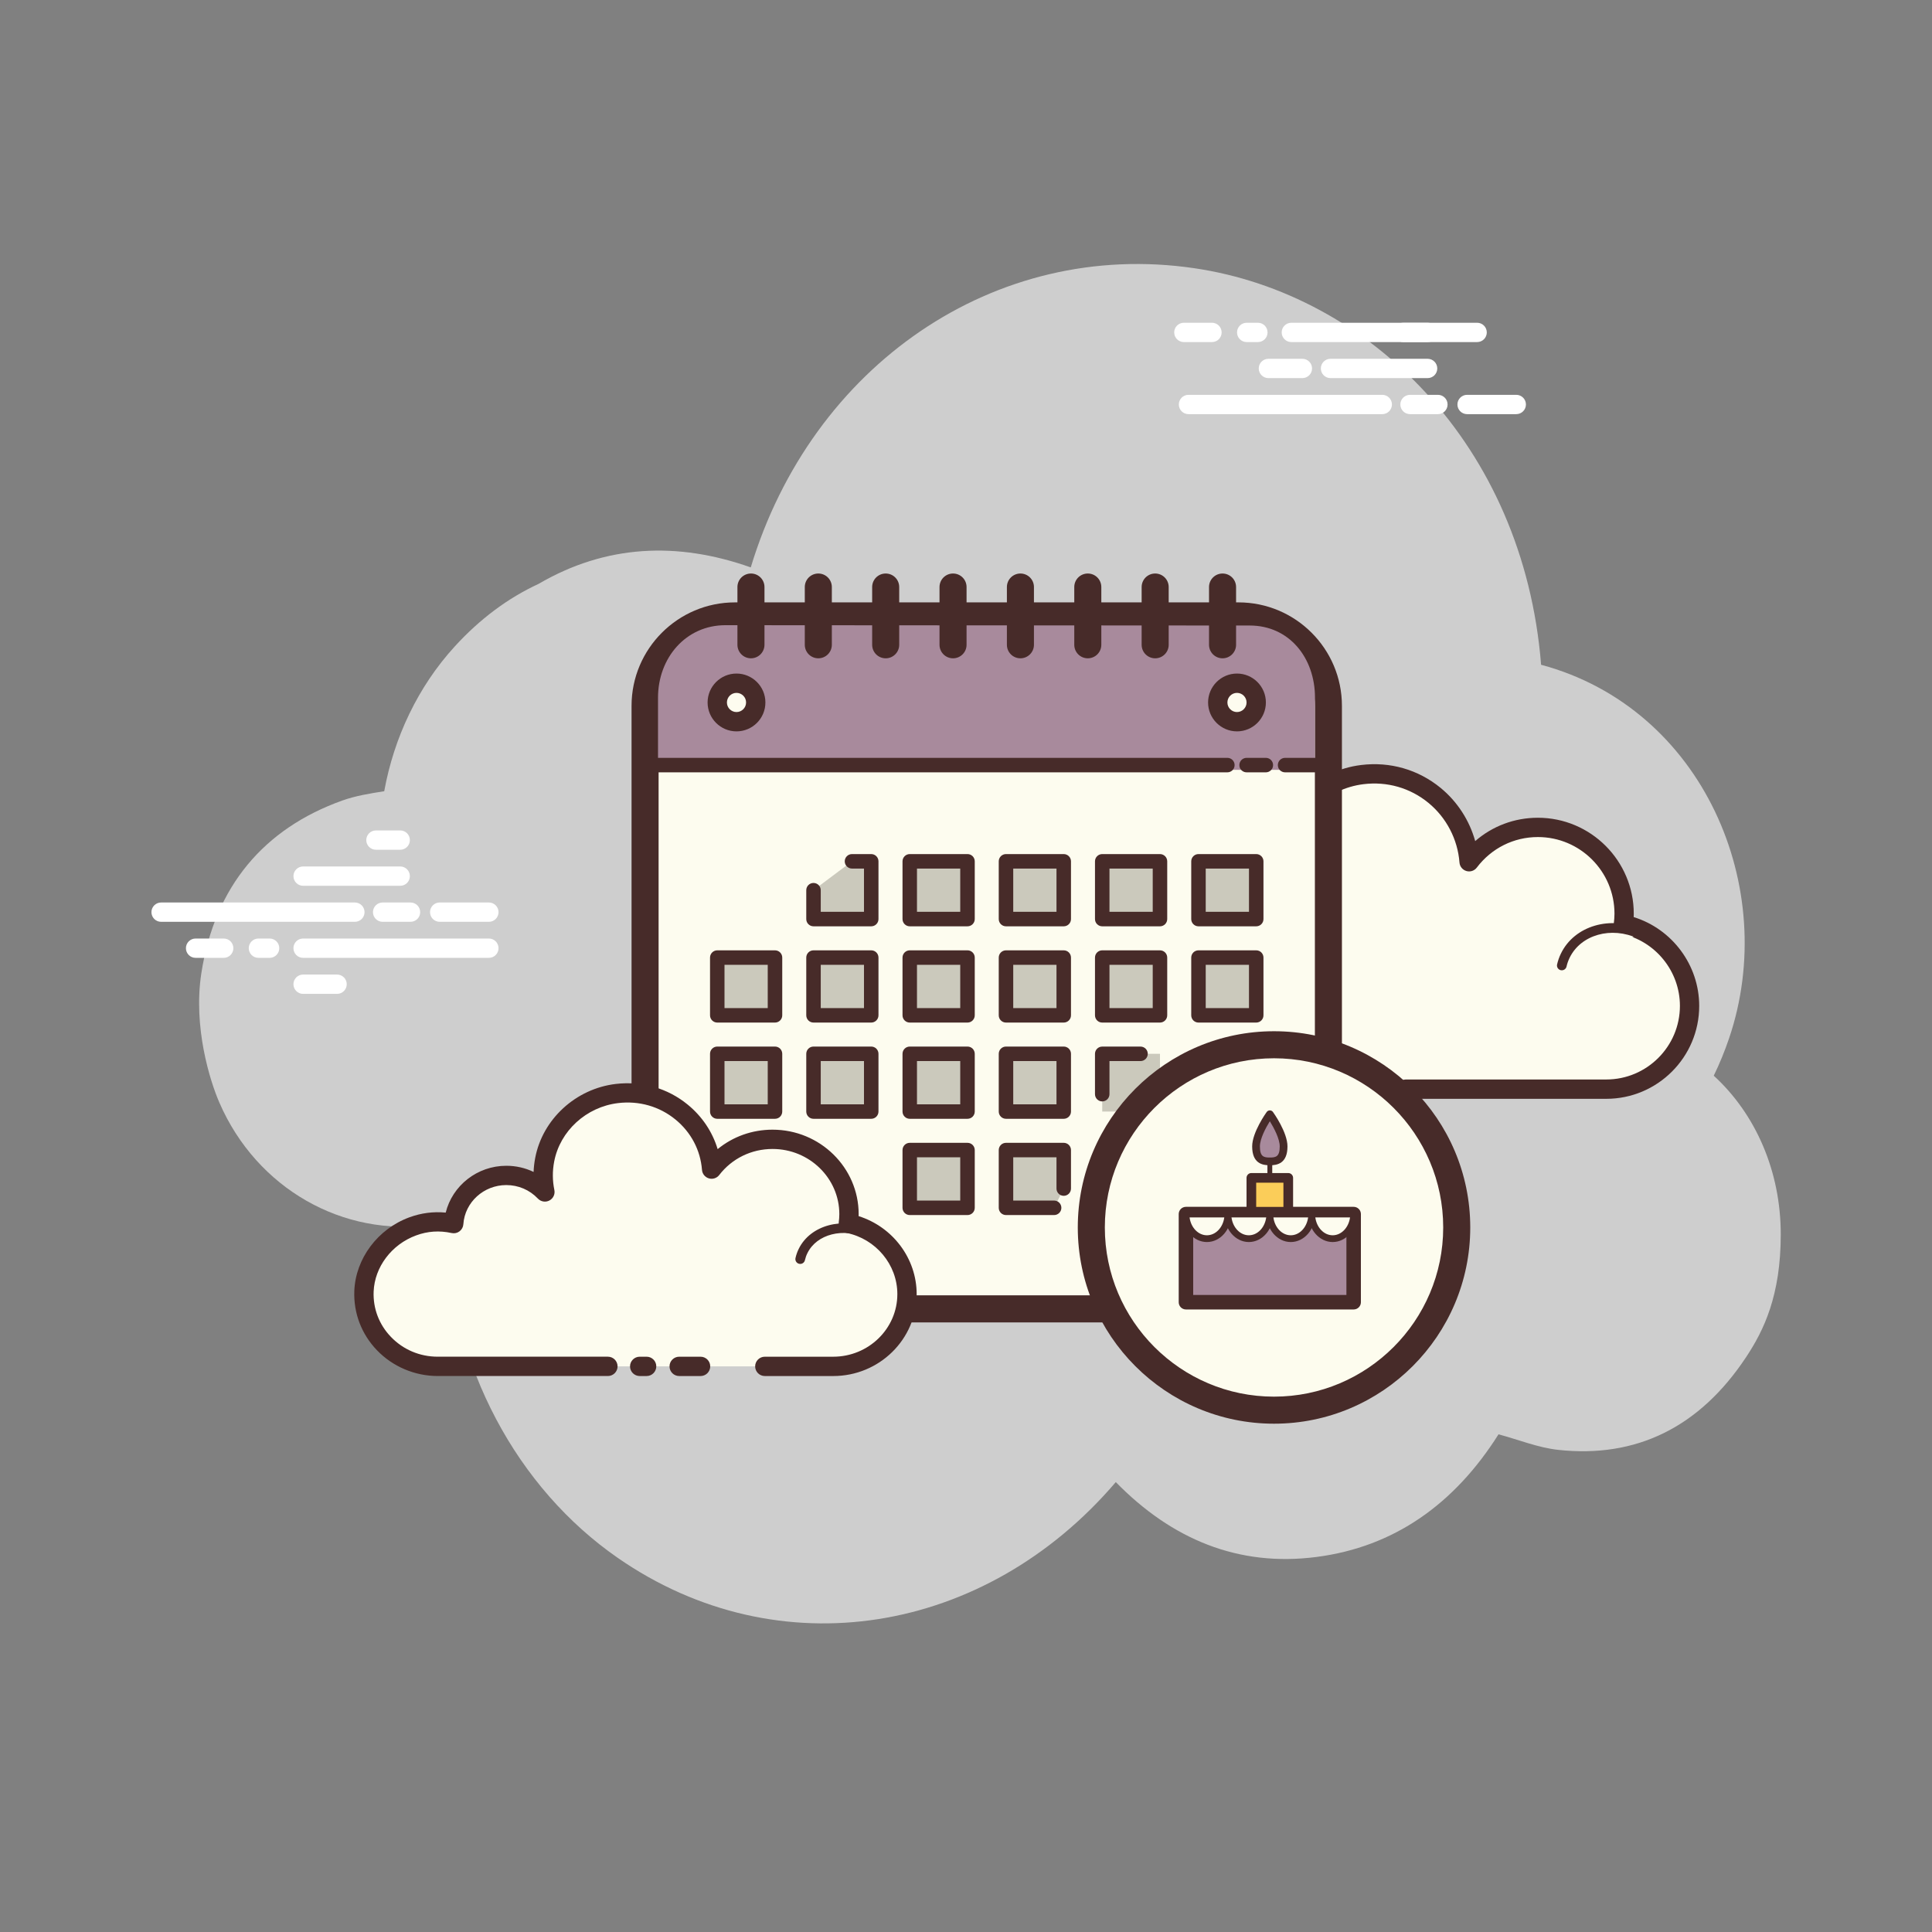 <svg
    xmlns="http://www.w3.org/2000/svg" x="0px" y="0px"
    width="100" height="100"
    viewBox="0 0 172 172"   
>
    <rect x="0" y="0" width="172" height="172" fill="#808080" stroke="none"/>
    <g fill="none" fill-rule="nonzero" stroke="none" stroke-width="1" stroke-linecap="butt" stroke-linejoin="miter" stroke-miterlimit="10" stroke-dasharray="" stroke-dashoffset="0" font-family="none" font-weight="none" font-size="none" text-anchor="none">
        <path d="M0,172v-172h172v172z" fill="none">
        </path>
        <g>
            <path d="M152.571,95.764c0.516,-1.06 0.974,-2.174 1.369,-3.342c4.529,-13.364 -2.32,-29.374 -16.741,-33.239c-1.56,-19.579 -15.32,-33.012 -30.859,-35.303c-17.787,-2.623 -34.08,8.676 -39.502,26.634c-6.534,-2.315 -12.902,-2.033 -18.903,1.474c-2.723,1.259 -5.213,3.117 -7.448,5.561c-3.28,3.588 -5.413,8.117 -6.281,12.891c-1.287,0.203 -2.551,0.406 -3.743,0.832c-6.949,2.492 -11.333,7.621 -12.535,15.348c-0.748,4.811 0.762,9.61 1.605,11.548c3.328,7.663 11.046,12.006 18.887,10.857c0.39,-0.057 0.958,0.119 1.293,0.401c0.415,12.246 6.361,23.077 15.28,29.264c14.312,9.928 32.726,6.87 44.343,-6.744c4.978,5.091 10.901,7.565 17.86,6.667c6.92,-0.893 12.293,-4.711 16.213,-10.92c1.811,0.487 3.528,1.189 5.303,1.383c6.952,0.76 12.597,-2.004 16.739,-8.256c1.586,-2.393 3.084,-5.494 3.084,-10.929c0.002,-5.6 -2.224,-10.704 -5.967,-14.126z" fill="#cecece">
            </path>
            <path d="M31.595,82.066h-17.253c-0.475,0 -0.86,-0.385 -0.86,-0.86c0,-0.475 0.385,-0.86 0.86,-0.86h17.252c0.475,0 0.86,0.385 0.86,0.86c0,0.475 -0.384,0.86 -0.858,0.86zM36.548,82.066h-2.485c-0.475,0 -0.86,-0.385 -0.86,-0.86c0,-0.475 0.385,-0.86 0.86,-0.86h2.485c0.475,0 0.86,0.385 0.86,0.86c0,0.475 -0.384,0.86 -0.86,0.86zM43.523,82.066h-4.379c-0.475,0 -0.86,-0.385 -0.86,-0.86c0,-0.475 0.385,-0.86 0.86,-0.86h4.379c0.475,0 0.86,0.385 0.86,0.86c0,0.475 -0.385,0.86 -0.86,0.86zM43.523,85.274h-16.54c-0.475,0 -0.86,-0.385 -0.86,-0.86c0,-0.475 0.385,-0.86 0.86,-0.86h16.54c0.475,0 0.86,0.385 0.86,0.86c0,0.475 -0.385,0.86 -0.86,0.86zM24.004,85.274h-0.998c-0.475,0 -0.86,-0.385 -0.86,-0.86c0,-0.475 0.385,-0.86 0.86,-0.86h0.998c0.475,0 0.86,0.385 0.86,0.86c0,0.475 -0.384,0.86 -0.86,0.86zM19.916,85.274h-2.504c-0.475,0 -0.86,-0.385 -0.86,-0.86c0,-0.475 0.385,-0.86 0.86,-0.86h2.504c0.475,0 0.86,0.385 0.86,0.86c0,0.475 -0.384,0.86 -0.86,0.86zM35.63,78.859h-8.646c-0.475,0 -0.86,-0.385 -0.86,-0.86c0,-0.475 0.385,-0.86 0.86,-0.86h8.646c0.475,0 0.86,0.385 0.86,0.86c0,0.475 -0.384,0.86 -0.86,0.86zM35.63,75.651h-2.162c-0.475,0 -0.86,-0.385 -0.86,-0.86c0,-0.475 0.385,-0.86 0.86,-0.86h2.162c0.475,0 0.86,0.385 0.86,0.86c0,0.475 -0.384,0.86 -0.86,0.86zM30.009,88.482h-3.025c-0.475,0 -0.86,-0.385 -0.86,-0.86c0,-0.475 0.385,-0.86 0.86,-0.86h3.025c0.475,0 0.86,0.385 0.86,0.86c0,0.475 -0.385,0.86 -0.86,0.86zM123.059,36.87h-17.252c-0.475,0 -0.86,-0.385 -0.86,-0.86c0,-0.475 0.385,-0.86 0.86,-0.86h17.252c0.475,0 0.86,0.385 0.86,0.86c0,0.475 -0.384,0.86 -0.86,0.86zM128.014,36.87h-2.485c-0.475,0 -0.86,-0.385 -0.86,-0.86c0,-0.475 0.385,-0.86 0.86,-0.86h2.485c0.475,0 0.86,0.385 0.86,0.86c0,0.475 -0.385,0.86 -0.86,0.86zM134.989,36.87h-4.379c-0.475,0 -0.86,-0.385 -0.86,-0.86c0,-0.475 0.385,-0.86 0.86,-0.86h4.379c0.475,0 0.86,0.385 0.86,0.86c0,0.475 -0.385,0.86 -0.86,0.86zM131.504,30.454h-16.54c-0.475,0 -0.86,-0.385 -0.86,-0.86c0,-0.475 0.385,-0.86 0.86,-0.86h16.54c0.475,0 0.86,0.385 0.86,0.86c0,0.475 -0.384,0.86 -0.86,0.86zM111.987,30.454h-0.998c-0.475,0 -0.86,-0.385 -0.86,-0.86c0,-0.475 0.385,-0.86 0.86,-0.86h0.998c0.475,0 0.86,0.385 0.86,0.86c0,0.475 -0.385,0.86 -0.86,0.86zM107.899,30.454h-2.504c-0.475,0 -0.86,-0.385 -0.86,-0.86c0,-0.475 0.385,-0.86 0.86,-0.86h2.504c0.475,0 0.86,0.385 0.86,0.86c0,0.475 -0.385,0.86 -0.86,0.86zM127.096,33.662h-8.646c-0.475,0 -0.86,-0.385 -0.86,-0.86c0,-0.475 0.385,-0.86 0.86,-0.86h8.646c0.475,0 0.86,0.385 0.86,0.86c0,0.475 -0.385,0.86 -0.86,0.86z" fill="#ffffff">
            </path>
            <path d="M127.096,30.454h-2.162c-0.475,0 -0.86,-0.385 -0.86,-0.86c0,-0.475 0.385,-0.86 0.86,-0.86h2.162c0.475,0 0.86,0.385 0.86,0.86c0,0.475 -0.385,0.86 -0.86,0.86zM115.947,33.662h-3.025c-0.475,0 -0.86,-0.385 -0.86,-0.86c0,-0.475 0.385,-0.86 0.86,-0.86h3.025c0.475,0 0.86,0.385 0.86,0.86c0,0.475 -0.385,0.86 -0.86,0.86z" fill="#ffffff">
            </path>
            <path d="M125.164,96.963c0,0 17.731,0 17.838,0c4.095,0 7.413,-3.32 7.413,-7.415c0,-3.572 -2.527,-6.553 -5.891,-7.257c0.04,-0.313 0.065,-0.63 0.065,-0.953c0,-4.242 -3.438,-7.68 -7.678,-7.68c-2.504,0 -4.721,1.204 -6.123,3.058c-0.358,-4.721 -4.575,-8.363 -9.508,-7.759c-3.607,0.442 -6.591,3.23 -7.255,6.803c-0.213,1.146 -0.191,2.258 0.021,3.302c-0.967,-1.042 -2.344,-1.698 -3.877,-1.698c-2.807,0 -5.096,2.184 -5.279,4.945c-1.275,-0.282 -2.661,-0.263 -4.121,0.284c-2.79,1.047 -4.778,3.676 -4.893,6.653c-0.165,4.229 3.215,7.711 7.408,7.711c0.318,0 1.438,0 1.696,0h15.396" fill="#fdfcef">
            </path>
            <path d="M143.003,97.823h-17.838c-0.475,0 -0.86,-0.385 -0.86,-0.86c0,-0.475 0.385,-0.86 0.86,-0.86h17.838c3.615,0 6.555,-2.939 6.555,-6.555c0,-3.086 -2.19,-5.784 -5.206,-6.414c-0.437,-0.091 -0.733,-0.502 -0.678,-0.946c0.034,-0.279 0.058,-0.561 0.058,-0.848c0,-3.76 -3.058,-6.82 -6.818,-6.82c-2.15,0 -4.131,0.991 -5.439,2.718c-0.215,0.286 -0.588,0.408 -0.927,0.306c-0.344,-0.101 -0.588,-0.402 -0.616,-0.76c-0.157,-2.061 -1.164,-3.997 -2.767,-5.311c-1.619,-1.326 -3.664,-1.918 -5.777,-1.66c-3.24,0.396 -5.919,2.907 -6.514,6.106c-0.184,1.001 -0.179,2.002 0.021,2.974c0.077,0.378 -0.107,0.76 -0.451,0.937c-0.339,0.177 -0.76,0.105 -1.023,-0.179c-0.853,-0.917 -2.006,-1.422 -3.249,-1.422c-2.327,0 -4.266,1.82 -4.419,4.142c-0.017,0.251 -0.141,0.482 -0.342,0.631c-0.201,0.15 -0.463,0.203 -0.7,0.151c-1.257,-0.279 -2.446,-0.198 -3.633,0.251c-2.494,0.936 -4.238,3.299 -4.336,5.881c-0.071,1.803 0.578,3.511 1.825,4.806c1.249,1.297 2.926,2.011 4.725,2.011h17.092c0.475,0 0.86,0.385 0.86,0.86c0,0.475 -0.385,0.86 -0.86,0.86h-17.097c-2.27,0 -4.389,-0.901 -5.965,-2.539c-1.574,-1.637 -2.393,-3.791 -2.305,-6.066c0.127,-3.265 2.319,-6.249 5.452,-7.425c1.199,-0.451 2.434,-0.605 3.698,-0.47c0.614,-2.764 3.093,-4.816 6.001,-4.816c0.998,0 1.975,0.248 2.848,0.705c0.009,-0.535 0.062,-1.072 0.163,-1.606c0.729,-3.928 4.018,-7.012 7.995,-7.499c2.583,-0.318 5.091,0.408 7.078,2.036c1.495,1.226 2.568,2.895 3.081,4.737c1.538,-1.336 3.493,-2.078 5.578,-2.078c4.708,0 8.538,3.83 8.538,8.54c0,0.101 -0.002,0.203 -0.007,0.303c3.421,1.058 5.833,4.267 5.833,7.907c0.003,4.561 -3.71,8.273 -8.271,8.273z" fill="#472b29">
            </path>
            <path d="M146.006,83.16c-2.577,-1.214 -5.557,-0.354 -6.656,1.921c-0.136,0.282 -0.237,0.574 -0.304,0.87" fill="#fdfcef">
            </path>
            <path d="M139.043,86.382c-0.033,0 -0.064,-0.003 -0.096,-0.01c-0.232,-0.052 -0.377,-0.284 -0.323,-0.514c0.077,-0.334 0.189,-0.659 0.339,-0.963c1.197,-2.482 4.441,-3.435 7.224,-2.121c0.215,0.101 0.308,0.358 0.206,0.573c-0.103,0.217 -0.361,0.304 -0.573,0.206c-2.36,-1.111 -5.089,-0.341 -6.084,1.72c-0.12,0.248 -0.213,0.507 -0.273,0.777c-0.045,0.196 -0.224,0.332 -0.42,0.332z" fill="#472b29">
            </path>
            <path d="M116.544,116.525h-57.395c-0.949,0 -1.72,-0.771 -1.72,-1.72v-51.966c0,-4.403 3.603,-8.007 8.007,-8.007h44.821c4.403,0 8.007,3.603 8.007,8.007v51.965c0,0.951 -0.771,1.722 -1.72,1.722z" fill="#fdfcef">
            </path>
            <path d="M116.544,117.729h-57.395c-1.613,0 -2.924,-1.312 -2.924,-2.924v-51.966c0,-5.079 4.131,-9.211 9.209,-9.211h44.823c5.079,0 9.211,4.131 9.211,9.211v51.965c0,1.613 -1.311,2.926 -2.924,2.926zM65.434,56.036c-3.751,0 -6.801,3.051 -6.801,6.803v51.965c0,0.286 0.232,0.516 0.516,0.516h57.395c0.284,0 0.516,-0.23 0.516,-0.516v-51.965c0,-3.751 -3.051,-6.803 -6.803,-6.803z" fill="#472b29">
            </path>
            <path d="M111.258,55.688l-46.679,-0.029c-3.519,0 -5.998,2.905 -5.998,6.455v6.426h49.428h9.061v-6.426c0,-3.55 -2.293,-6.426 -5.812,-6.426z" fill="#a88a9c">
            </path>
            <path d="M112.694,68.759h-1.713c-0.356,0 -0.645,-0.289 -0.645,-0.645c0,-0.356 0.289,-0.645 0.645,-0.645h1.713c0.356,0 0.645,0.289 0.645,0.645c0,0.356 -0.289,0.645 -0.645,0.645zM109.268,68.759h-51.411c-0.356,0 -0.645,-0.289 -0.645,-0.645c0,-0.356 0.289,-0.645 0.645,-0.645h51.411c0.356,0 0.645,0.289 0.645,0.645c0,0.356 -0.289,0.645 -0.645,0.645z" fill="#472b29">
            </path>
            <path d="M65.568,60.826c-0.946,0 -1.713,0.767 -1.713,1.713c0,0.946 0.767,1.713 1.713,1.713c0.946,0 1.713,-0.767 1.713,-1.713c0,-0.946 -0.767,-1.713 -1.713,-1.713z" fill="#fdfcef">
            </path>
            <path d="M65.568,65.112c-1.419,0 -2.573,-1.154 -2.573,-2.573c0,-1.419 1.154,-2.575 2.573,-2.575c1.419,0 2.573,1.154 2.573,2.575c0.002,1.419 -1.152,2.573 -2.573,2.573zM65.568,61.684c-0.47,0 -0.853,0.384 -0.853,0.855c0,0.47 0.384,0.853 0.853,0.853c0.47,0 0.853,-0.384 0.853,-0.853c0.002,-0.471 -0.382,-0.855 -0.853,-0.855z" fill="#472b29">
            </path>
            <path d="M110.125,60.826c-0.946,0 -1.713,0.767 -1.713,1.713c0,0.946 0.767,1.713 1.713,1.713c0.946,0 1.713,-0.767 1.713,-1.713c0,-0.946 -0.767,-1.713 -1.713,-1.713z" fill="#fdfcef">
            </path>
            <path d="M110.125,65.112c-1.419,0 -2.573,-1.154 -2.573,-2.573c0,-1.419 1.154,-2.575 2.573,-2.575c1.419,0 2.573,1.154 2.573,2.575c0,1.419 -1.154,2.573 -2.573,2.573zM110.125,61.684c-0.47,0 -0.853,0.384 -0.853,0.855c0,0.47 0.384,0.853 0.853,0.853c0.47,0 0.853,-0.384 0.853,-0.853c0,-0.471 -0.384,-0.855 -0.853,-0.855zM108.84,58.607c-0.666,0 -1.204,-0.538 -1.204,-1.204v-5.141c0,-0.666 0.538,-1.204 1.204,-1.204c0.666,0 1.204,0.538 1.204,1.204v5.141c0,0.664 -0.54,1.204 -1.204,1.204zM102.841,58.607c-0.666,0 -1.204,-0.538 -1.204,-1.204v-5.141c0,-0.666 0.538,-1.204 1.204,-1.204c0.666,0 1.204,0.538 1.204,1.204v5.141c0.002,0.664 -0.538,1.204 -1.204,1.204zM96.843,58.607c-0.666,0 -1.204,-0.538 -1.204,-1.204v-5.141c0,-0.666 0.538,-1.204 1.204,-1.204c0.666,0 1.204,0.538 1.204,1.204v5.141c0,0.664 -0.538,1.204 -1.204,1.204zM90.845,58.607c-0.666,0 -1.204,-0.538 -1.204,-1.204v-5.141c0,-0.666 0.538,-1.204 1.204,-1.204c0.666,0 1.204,0.538 1.204,1.204v5.141c0,0.664 -0.54,1.204 -1.204,1.204zM84.846,58.607c-0.666,0 -1.204,-0.538 -1.204,-1.204v-5.141c0,-0.666 0.538,-1.204 1.204,-1.204c0.666,0 1.204,0.538 1.204,1.204v5.141c0.002,0.664 -0.538,1.204 -1.204,1.204zM78.85,58.607c-0.666,0 -1.204,-0.538 -1.204,-1.204v-5.141c0,-0.666 0.538,-1.204 1.204,-1.204c0.666,0 1.204,0.538 1.204,1.204v5.141c0,0.664 -0.538,1.204 -1.204,1.204zM72.852,58.607c-0.666,0 -1.204,-0.538 -1.204,-1.204v-5.141c0,-0.666 0.538,-1.204 1.204,-1.204c0.666,0 1.204,0.538 1.204,1.204v5.141c0,0.664 -0.538,1.204 -1.204,1.204zM66.855,58.607c-0.666,0 -1.204,-0.538 -1.204,-1.204v-5.141c0,-0.666 0.538,-1.204 1.204,-1.204c0.666,0 1.204,0.538 1.204,1.204v5.141c0,0.664 -0.54,1.204 -1.204,1.204zM117.835,68.759h-3.428c-0.356,0 -0.645,-0.289 -0.645,-0.645c0,-0.356 0.289,-0.645 0.645,-0.645h3.428c0.356,0 0.645,0.289 0.645,0.645c0,0.356 -0.289,0.645 -0.645,0.645z" fill="#472b29">
            </path>
            <path d="M75.85,76.681h1.713v5.141h-5.141v-2.57" fill="#cbc9bc">
            </path>
            <path d="M77.563,82.467h-5.139c-0.356,0 -0.645,-0.289 -0.645,-0.645v-2.57c0,-0.356 0.289,-0.645 0.645,-0.645c0.356,0 0.645,0.289 0.645,0.645v1.925h3.849v-3.851h-1.068c-0.356,0 -0.645,-0.289 -0.645,-0.645c0,-0.356 0.289,-0.645 0.645,-0.645h1.713c0.356,0 0.645,0.289 0.645,0.645v5.141c0,0.356 -0.289,0.645 -0.645,0.645z" fill="#472b29">
            </path>
            <path d="M80.991,76.681h5.141v5.141h-5.141z" fill="#cbc9bc">
            </path>
            <path d="M86.134,82.467h-5.141c-0.356,0 -0.645,-0.289 -0.645,-0.645v-5.141c0,-0.356 0.289,-0.645 0.645,-0.645h5.141c0.356,0 0.645,0.289 0.645,0.645v5.141c0,0.356 -0.289,0.645 -0.645,0.645zM81.636,81.177h3.851v-3.851h-3.851z" fill="#472b29">
            </path>
            <path d="M89.56,76.681h5.141v5.141h-5.141z" fill="#cbc9bc">
            </path>
            <path d="M94.701,82.467h-5.141c-0.356,0 -0.645,-0.289 -0.645,-0.645v-5.141c0,-0.356 0.289,-0.645 0.645,-0.645h5.141c0.356,0 0.645,0.289 0.645,0.645v5.141c0,0.356 -0.289,0.645 -0.645,0.645zM90.205,81.177h3.851v-3.851h-3.851z" fill="#472b29">
            </path>
            <path d="M98.128,76.681h5.141v5.141h-5.141z" fill="#cbc9bc">
            </path>
            <path d="M103.269,82.467h-5.141c-0.356,0 -0.645,-0.289 -0.645,-0.645v-5.141c0,-0.356 0.289,-0.645 0.645,-0.645h5.141c0.356,0 0.645,0.289 0.645,0.645v5.141c0,0.356 -0.289,0.645 -0.645,0.645zM98.773,81.177h3.851v-3.851h-3.851z" fill="#472b29">
            </path>
            <g>
                <path d="M106.697,76.681h5.141v5.141h-5.141z" fill="#cbc9bc">
                </path>
                <path d="M111.838,82.467h-5.141c-0.356,0 -0.645,-0.289 -0.645,-0.645v-5.141c0,-0.356 0.289,-0.645 0.645,-0.645h5.141c0.356,0 0.645,0.289 0.645,0.645v5.141c0,0.356 -0.289,0.645 -0.645,0.645zM107.342,81.177h3.851v-3.851h-3.851z" fill="#472b29">
                </path>
            </g>
            <g>
                <path d="M72.422,85.25h5.141v5.141h-5.141z" fill="#cbc9bc">
                </path>
                <path d="M77.563,91.036h-5.139c-0.356,0 -0.645,-0.289 -0.645,-0.645v-5.141c0,-0.356 0.289,-0.645 0.645,-0.645h5.139c0.356,0 0.645,0.289 0.645,0.645v5.141c0,0.356 -0.289,0.645 -0.645,0.645zM73.069,89.746h3.849v-3.851h-3.849z" fill="#472b29">
                </path>
                <path d="M80.991,85.25h5.141v5.141h-5.141z" fill="#cbc9bc">
                </path>
                <path d="M86.134,91.036h-5.141c-0.356,0 -0.645,-0.289 -0.645,-0.645v-5.141c0,-0.356 0.289,-0.645 0.645,-0.645h5.141c0.356,0 0.645,0.289 0.645,0.645v5.141c0,0.356 -0.289,0.645 -0.645,0.645zM81.636,89.746h3.851v-3.851h-3.851z" fill="#472b29">
                </path>
                <path d="M89.56,85.25h5.141v5.141h-5.141z" fill="#cbc9bc">
                </path>
                <path d="M94.701,91.036h-5.141c-0.356,0 -0.645,-0.289 -0.645,-0.645v-5.141c0,-0.356 0.289,-0.645 0.645,-0.645h5.141c0.356,0 0.645,0.289 0.645,0.645v5.141c0,0.356 -0.289,0.645 -0.645,0.645zM90.205,89.746h3.851v-3.851h-3.851z" fill="#472b29">
                </path>
                <g>
                    <path d="M98.128,85.25h5.141v5.141h-5.141z" fill="#cbc9bc">
                    </path>
                    <path d="M103.269,91.036h-5.141c-0.356,0 -0.645,-0.289 -0.645,-0.645v-5.141c0,-0.356 0.289,-0.645 0.645,-0.645h5.141c0.356,0 0.645,0.289 0.645,0.645v5.141c0,0.356 -0.289,0.645 -0.645,0.645zM98.773,89.746h3.851v-3.851h-3.851z" fill="#472b29">
                    </path>
                </g>
                <g>
                    <path d="M106.697,85.25h5.141v5.141h-5.141z" fill="#cbc9bc">
                    </path>
                    <path d="M111.838,91.036h-5.141c-0.356,0 -0.645,-0.289 -0.645,-0.645v-5.141c0,-0.356 0.289,-0.645 0.645,-0.645h5.141c0.356,0 0.645,0.289 0.645,0.645v5.141c0,0.356 -0.289,0.645 -0.645,0.645zM107.342,89.746h3.851v-3.851h-3.851z" fill="#472b29">
                    </path>
                </g>
                <g>
                    <path d="M63.855,85.25h5.141v5.141h-5.141z" fill="#cbc9bc">
                    </path>
                    <path d="M68.996,91.036h-5.139c-0.356,0 -0.645,-0.289 -0.645,-0.645v-5.141c0,-0.356 0.289,-0.645 0.645,-0.645h5.139c0.356,0 0.645,0.289 0.645,0.645v5.141c0,0.356 -0.289,0.645 -0.645,0.645zM64.5,89.746h3.849v-3.851h-3.849z" fill="#472b29">
                    </path>
                </g>
            </g>
            <g>
                <path d="M72.422,93.817h5.141v5.141h-5.141z" fill="#cbc9bc">
                </path>
                <path d="M77.563,99.603h-5.139c-0.356,0 -0.645,-0.289 -0.645,-0.645v-5.141c0,-0.356 0.289,-0.645 0.645,-0.645h5.139c0.356,0 0.645,0.289 0.645,0.645v5.141c0,0.356 -0.289,0.645 -0.645,0.645zM73.069,98.313h3.849v-3.851h-3.849z" fill="#472b29">
                </path>
                <path d="M80.991,93.817h5.141v5.141h-5.141z" fill="#cbc9bc">
                </path>
                <path d="M86.134,99.603h-5.141c-0.356,0 -0.645,-0.289 -0.645,-0.645v-5.141c0,-0.356 0.289,-0.645 0.645,-0.645h5.141c0.356,0 0.645,0.289 0.645,0.645v5.141c0,0.356 -0.289,0.645 -0.645,0.645zM81.636,98.313h3.851v-3.851h-3.851z" fill="#472b29">
                </path>
                <path d="M89.56,93.817h5.141v5.141h-5.141z" fill="#cbc9bc">
                </path>
                <path d="M94.701,99.603h-5.141c-0.356,0 -0.645,-0.289 -0.645,-0.645v-5.141c0,-0.356 0.289,-0.645 0.645,-0.645h5.141c0.356,0 0.645,0.289 0.645,0.645v5.141c0,0.356 -0.289,0.645 -0.645,0.645zM90.205,98.313h3.851v-3.851h-3.851z" fill="#472b29">
                </path>
                <path d="M103.269,98.958h-5.141v-1.548v-3.593h3.411h1.73z" fill="#cbc9bc">
                </path>
                <g>
                    <path d="M98.128,97.41v-3.593h3.411" fill="#cbc9bc">
                    </path>
                    <path d="M98.128,98.055c-0.356,0 -0.645,-0.289 -0.645,-0.645v-3.591c0,-0.356 0.289,-0.645 0.645,-0.645h3.409c0.356,0 0.645,0.289 0.645,0.645c0,0.356 -0.289,0.645 -0.645,0.645h-2.764v2.946c0,0.356 -0.289,0.645 -0.645,0.645z" fill="#472b29">
                    </path>
                </g>
                <g>
                    <path d="M63.855,93.817h5.141v5.141h-5.141z" fill="#cbc9bc">
                    </path>
                    <path d="M68.996,99.603h-5.139c-0.356,0 -0.645,-0.289 -0.645,-0.645v-5.141c0,-0.356 0.289,-0.645 0.645,-0.645h5.139c0.356,0 0.645,0.289 0.645,0.645v5.141c0,0.356 -0.289,0.645 -0.645,0.645zM64.5,98.313h3.849v-3.851h-3.849z" fill="#472b29">
                    </path>
                </g>
            </g>
            <g>
                <path d="M80.991,102.386h5.141v5.141h-5.141z" fill="#cbc9bc">
                </path>
                <path d="M86.134,108.173h-5.141c-0.356,0 -0.645,-0.289 -0.645,-0.645v-5.141c0,-0.356 0.289,-0.645 0.645,-0.645h5.141c0.356,0 0.645,0.289 0.645,0.645v5.141c0,0.356 -0.289,0.645 -0.645,0.645zM81.636,106.883h3.851v-3.851h-3.851z" fill="#472b29">
                </path>
                <g>
                    <path d="M93.843,107.528h-4.283v-5.141h5.141v3.428" fill="#cbc9bc">
                    </path>
                    <path d="M93.845,108.173h-4.285c-0.356,0 -0.645,-0.289 -0.645,-0.645v-5.141c0,-0.356 0.289,-0.645 0.645,-0.645h5.141c0.356,0 0.645,0.289 0.645,0.645v3.428c0,0.356 -0.289,0.645 -0.645,0.645c-0.356,0 -0.645,-0.289 -0.645,-0.645v-2.783h-3.851v3.851h3.64c0.356,0 0.645,0.289 0.645,0.645c0,0.356 -0.289,0.645 -0.645,0.645z" fill="#472b29">
                    </path>
                </g>
            </g>
            <g>
                <path d="M113.422,93.011c-8.983,0 -16.266,7.283 -16.266,16.266c0,8.983 7.283,16.266 16.266,16.266c8.983,0 16.266,-7.283 16.266,-16.266c0,-8.983 -7.283,-16.266 -16.266,-16.266z" fill="#fdfcee">
                </path>
                <path d="M113.422,126.747c-9.634,0 -17.47,-7.838 -17.47,-17.47c0,-9.632 7.838,-17.47 17.47,-17.47c9.632,0 17.47,7.836 17.47,17.47c0,9.634 -7.838,17.47 -17.47,17.47zM113.422,94.215c-8.306,0 -15.062,6.756 -15.062,15.062c0,8.306 6.756,15.062 15.062,15.062c8.306,0 15.062,-6.756 15.062,-15.062c0,-8.306 -6.756,-15.062 -15.062,-15.062z" fill="#472b29">
                </path>
            </g>
            <g>
                <path d="M68.09,121.644c3.239,0 6.049,0 6.089,0c3.629,0 6.572,-2.879 6.572,-6.431c0,-3.099 -2.239,-5.685 -5.22,-6.295c0.034,-0.272 0.058,-0.545 0.058,-0.826c0,-3.679 -3.048,-6.662 -6.806,-6.662c-2.219,0 -4.185,1.044 -5.427,2.654c-0.318,-4.095 -4.056,-7.255 -8.428,-6.73c-3.197,0.384 -5.843,2.802 -6.431,5.901c-0.189,0.994 -0.169,1.959 0.019,2.864c-0.857,-0.903 -2.078,-1.472 -3.437,-1.472c-2.487,0 -4.518,1.895 -4.678,4.29c-1.13,-0.244 -2.358,-0.229 -3.652,0.246c-2.473,0.908 -4.235,3.187 -4.338,5.772c-0.146,3.669 2.85,6.689 6.567,6.689c0.282,0 1.275,0 1.503,0h13.646M56.949,121.644h0.619" fill="#fdfcef">
                </path>
                <path d="M74.178,122.504h-6.089c-0.475,0 -0.86,-0.385 -0.86,-0.86c0,-0.475 0.385,-0.86 0.86,-0.86h6.089c3.149,0 5.71,-2.499 5.71,-5.573c0,-2.621 -1.906,-4.914 -4.534,-5.451c-0.439,-0.089 -0.736,-0.502 -0.681,-0.948c0.029,-0.237 0.05,-0.476 0.05,-0.721c0,-3.199 -2.668,-5.802 -5.946,-5.802c-1.878,0 -3.609,0.845 -4.745,2.319c-0.217,0.282 -0.588,0.401 -0.925,0.298c-0.341,-0.101 -0.585,-0.402 -0.611,-0.757c-0.138,-1.754 -0.974,-3.344 -2.358,-4.479c-1.424,-1.168 -3.246,-1.691 -5.112,-1.465c-2.831,0.339 -5.172,2.48 -5.69,5.208c-0.162,0.85 -0.155,1.699 0.017,2.528c0.079,0.377 -0.103,0.759 -0.444,0.936c-0.339,0.179 -0.755,0.11 -1.022,-0.17c-0.738,-0.777 -1.739,-1.204 -2.816,-1.204c-2.011,0 -3.689,1.533 -3.82,3.488c-0.017,0.249 -0.141,0.478 -0.341,0.63c-0.2,0.151 -0.452,0.206 -0.698,0.153c-1.104,-0.239 -2.14,-0.169 -3.173,0.213c-2.171,0.798 -3.689,2.807 -3.775,5c-0.06,1.505 0.485,2.938 1.539,4.032c1.092,1.137 2.573,1.763 4.169,1.763h15.148c0.475,0 0.86,0.385 0.86,0.86c0,0.475 -0.385,0.86 -0.86,0.86h-15.148c-2.04,0 -4.009,-0.834 -5.409,-2.291c-1.381,-1.434 -2.097,-3.316 -2.019,-5.292c0.117,-2.879 2.086,-5.511 4.902,-6.545c1.047,-0.385 2.133,-0.526 3.235,-0.42c0.593,-2.401 2.802,-4.169 5.392,-4.169c0.86,0 1.686,0.189 2.432,0.549c0.015,-0.413 0.062,-0.826 0.141,-1.24c0.655,-3.457 3.607,-6.168 7.174,-6.594c2.344,-0.275 4.618,0.375 6.407,1.842c1.287,1.054 2.2,2.425 2.663,3.961c1.361,-1.115 3.07,-1.732 4.888,-1.732c4.228,0 7.666,3.375 7.666,7.522c0,0.058 -0.002,0.117 -0.003,0.175c3.036,0.955 5.167,3.763 5.167,6.945c0.002,4.021 -3.333,7.291 -7.43,7.291zM57.567,122.504h-0.617c-0.475,0 -0.86,-0.385 -0.86,-0.86c0,-0.475 0.385,-0.86 0.86,-0.86h0.617c0.475,0 0.86,0.385 0.86,0.86c0,0.475 -0.385,0.86 -0.86,0.86z" fill="#472b29">
                </path>
                <path d="M71.241,112.522c-0.033,0 -0.064,-0.003 -0.098,-0.01c-0.23,-0.053 -0.375,-0.284 -0.322,-0.516c0.065,-0.291 0.165,-0.568 0.292,-0.824c1.039,-2.104 3.91,-2.879 6.4,-1.73c0.217,0.1 0.311,0.356 0.21,0.571c-0.1,0.215 -0.359,0.311 -0.569,0.21c-2.076,-0.958 -4.436,-0.359 -5.268,1.331c-0.1,0.196 -0.175,0.409 -0.227,0.635c-0.045,0.2 -0.22,0.334 -0.418,0.334z" fill="#472b29">
                </path>
                <g fill="#472b29">
                    <path d="M62.369,122.504h-1.904c-0.475,0 -0.86,-0.385 -0.86,-0.86c0,-0.475 0.385,-0.86 0.86,-0.86h1.904c0.475,0 0.86,0.385 0.86,0.86c0,0.475 -0.385,0.86 -0.86,0.86z">
                    </path>
                </g>
            </g>
            <g>
                <path d="M105.582,108.085h14.928v7.848h-14.928z" fill="#a88a9c">
                </path>
                <path d="M120.512,116.578h-14.93c-0.356,0 -0.645,-0.289 -0.645,-0.645v-7.848c0,-0.356 0.289,-0.645 0.645,-0.645h14.93c0.356,0 0.645,0.289 0.645,0.645v7.848c0,0.356 -0.289,0.645 -0.645,0.645zM106.227,115.288h13.64v-6.558h-13.64z" fill="#472b29">
                </path>
                <path d="M116.779,108.085c0,1.206 -0.839,2.191 -1.866,2.191c-1.027,0 -1.866,-0.986 -1.866,-2.191z" fill="#fdfcef">
                </path>
                <path d="M114.913,110.575c-1.194,0 -2.167,-1.118 -2.167,-2.492c0,-0.167 0.134,-0.301 0.301,-0.301h3.732c0.167,0 0.301,0.134 0.301,0.301c0,1.374 -0.974,2.492 -2.167,2.492zM113.367,108.384c0.119,0.9 0.767,1.589 1.545,1.589c0.777,0 1.426,-0.69 1.545,-1.589z" fill="#472b29">
                </path>
                <path d="M113.047,108.085c0,1.206 -0.839,2.191 -1.866,2.191c-1.027,0 -1.866,-0.986 -1.866,-2.191z" fill="#fdfcef">
                </path>
                <path d="M111.181,110.575c-1.194,0 -2.167,-1.118 -2.167,-2.492c0,-0.167 0.134,-0.301 0.301,-0.301h3.732c0.167,0 0.301,0.134 0.301,0.301c0,1.374 -0.974,2.492 -2.167,2.492zM109.636,108.384c0.119,0.9 0.767,1.589 1.545,1.589c0.777,0 1.426,-0.69 1.545,-1.589z" fill="#472b29">
                </path>
                <g>
                    <path d="M109.315,108.085c0,1.206 -0.839,2.191 -1.866,2.191c-1.027,0 -1.866,-0.986 -1.866,-2.191z" fill="#fdfcef">
                    </path>
                    <path d="M107.448,110.575c-1.194,0 -2.167,-1.118 -2.167,-2.492c0,-0.167 0.134,-0.301 0.301,-0.301h3.732c0.167,0 0.301,0.134 0.301,0.301c0,1.374 -0.974,2.492 -2.167,2.492zM105.904,108.384c0.119,0.9 0.767,1.589 1.545,1.589c0.777,0 1.426,-0.69 1.545,-1.589z" fill="#472b29">
                    </path>
                </g>
                <g>
                    <path d="M120.512,108.085c0,1.206 -0.839,2.191 -1.866,2.191c-1.027,0 -1.866,-0.986 -1.866,-2.191z" fill="#fdfcef">
                    </path>
                    <path d="M118.646,110.575c-1.194,0 -2.167,-1.118 -2.167,-2.492c0,-0.167 0.134,-0.301 0.301,-0.301h3.732c0.167,0 0.301,0.134 0.301,0.301c0,1.374 -0.974,2.492 -2.167,2.492zM117.099,108.384c0.119,0.9 0.767,1.589 1.545,1.589c0.777,0 1.426,-0.69 1.545,-1.589z" fill="#472b29">
                    </path>
                </g>
                <g>
                    <path d="M111.404,104.862h3.285v3.017h-3.285z" fill="#fbcd59">
                    </path>
                    <path d="M114.69,108.307h-3.285c-0.237,0 -0.43,-0.193 -0.43,-0.43v-3.015c0,-0.237 0.193,-0.43 0.43,-0.43h3.285c0.237,0 0.43,0.193 0.43,0.43v3.015c0,0.239 -0.193,0.43 -0.43,0.43zM111.834,107.447h2.425v-2.155h-2.425z" fill="#472b29">
                    </path>
                </g>
                <path d="M113.049,104.653c-0.119,0 -0.215,-0.096 -0.215,-0.215v-1.324c0,-0.119 0.096,-0.215 0.215,-0.215c0.119,0 0.215,0.096 0.215,0.215v1.326c0,0.117 -0.096,0.213 -0.215,0.213z" fill="#472b29">
                </path>
                <g>
                    <path d="M114.275,102.06c0,1.159 -0.549,1.336 -1.226,1.336c-0.678,0 -1.226,-0.177 -1.226,-1.336c0,-1.159 1.226,-2.862 1.226,-2.862c0,0 1.226,1.703 1.226,2.862z" fill="#a88a9c">
                    </path>
                    <path d="M113.049,103.742c-0.676,0 -1.572,-0.175 -1.572,-1.682c0,-1.256 1.24,-2.989 1.293,-3.063c0.064,-0.089 0.169,-0.143 0.279,-0.143v0c0.11,0 0.215,0.053 0.279,0.143c0.053,0.072 1.292,1.806 1.292,3.063c0,1.507 -0.896,1.682 -1.57,1.682zM113.049,99.82c-0.378,0.609 -0.884,1.574 -0.884,2.239c0,0.924 0.349,0.992 0.884,0.992c0.533,0 0.882,-0.069 0.882,-0.992c0,-0.667 -0.506,-1.632 -0.882,-2.239z" fill="#472b29">
                    </path>
                </g>
            </g>
        </g>
    </g>
</svg>